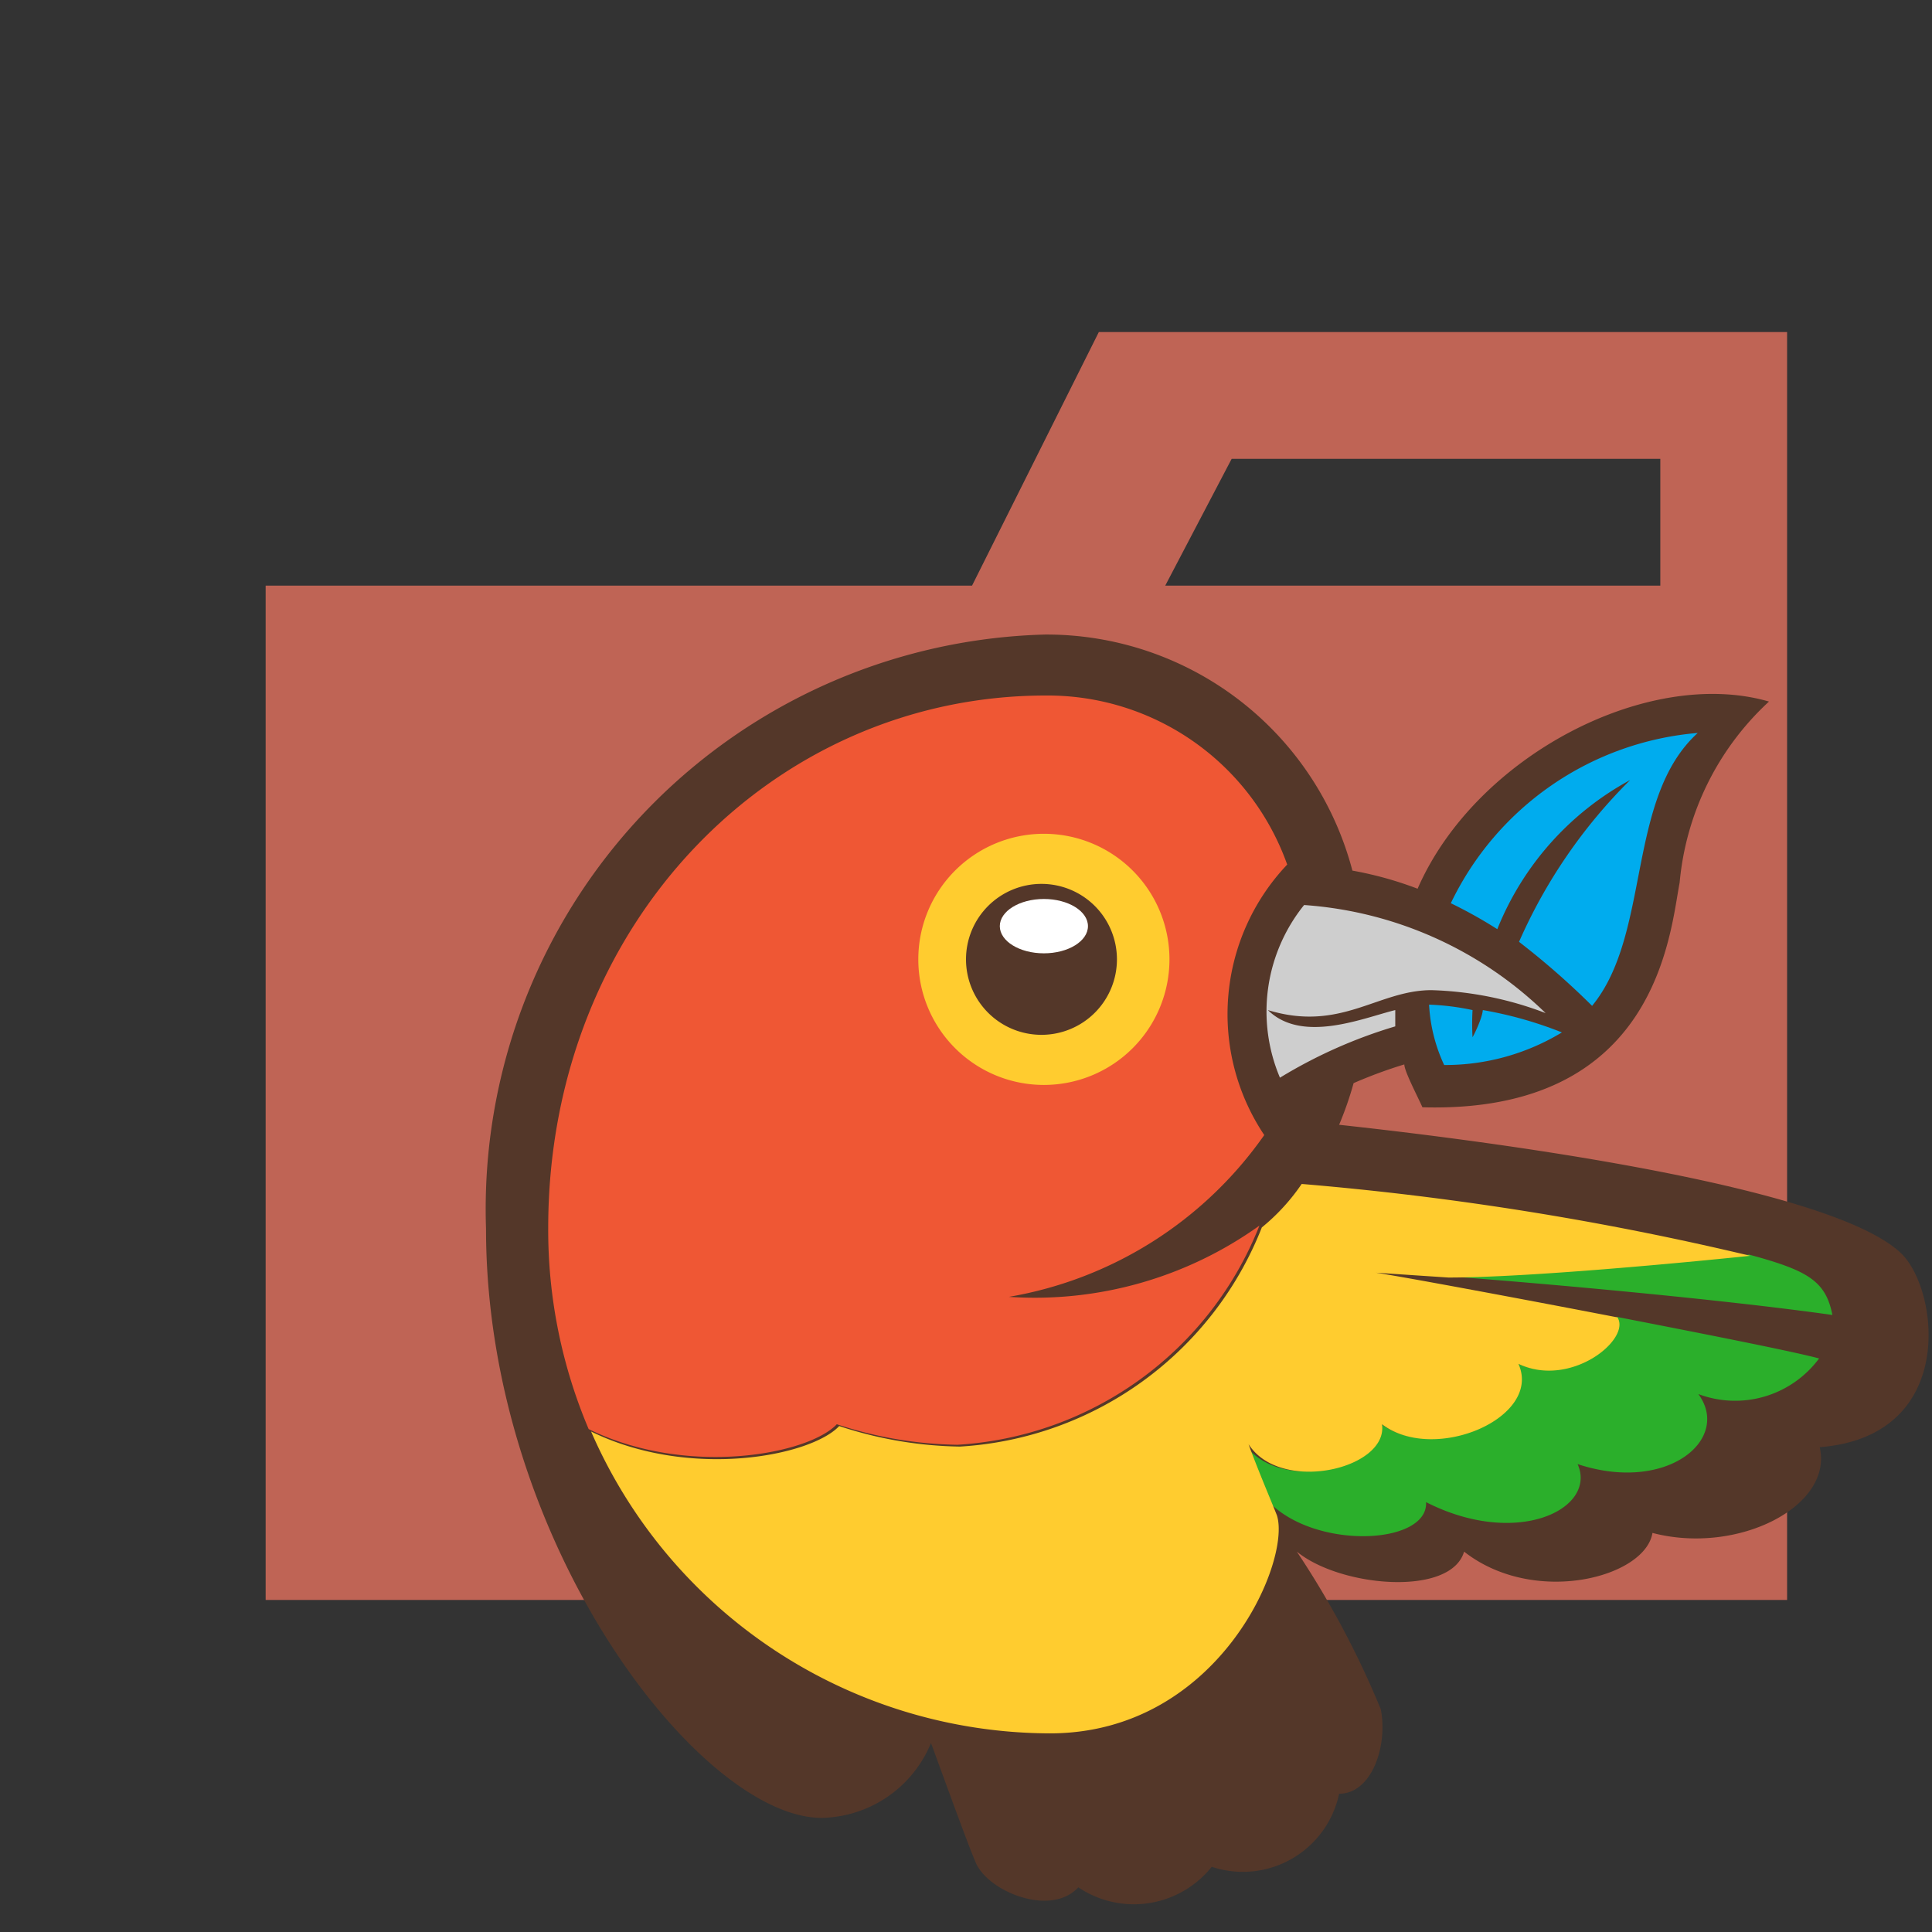 <svg xmlns="http://www.w3.org/2000/svg" viewBox="0 0 32 32"><rect x="0" y="0" width="32" height="32" fill="#333333" stroke="none"/><title>folder_type_bower@2x</title><g id="folder_bower"><path d="M27.5,5.5H18.2L16.1,9.7H4.4V26.5H29.6V5.5Zm0,4.2H19.3l1.1-2.1h7.1Z" style="fill:#bf6455"/><path d="M31.49,20.76c-1.23-1.18-7.37-1.92-9.31-2.13a5.69,5.69,0,0,0,.24-.69,7.76,7.76,0,0,1,.84-.31c0,.11.21.51.3.71,3.9.11,4.1-2.9,4.26-3.72a4.65,4.65,0,0,1,1.48-3c-2-.58-4.86.9-5.82,3.1a6,6,0,0,0-1.08-.3,5.24,5.24,0,0,0-5.09-3.91,9.52,9.52,0,0,0-9.26,9.84c0,5.2,3.55,9.76,5.56,9.76a2,2,0,0,0,1.81-1.24c.15.4.6,1.66.75,2,.22.47,1.24.88,1.69.39a1.65,1.65,0,0,0,2.21-.34,1.63,1.63,0,0,0,2.11-1.21c.54,0,.81-.79.69-1.4a14.93,14.93,0,0,0-1.39-2.61c.72.59,2.55.75,2.77,0,1.16.91,3,.43,3.12-.31,1.41.37,3-.44,2.77-1.42C32.42,23.79,32.12,21.37,31.49,20.76Z" style="fill:#543729"/><path id="Shape" d="M25.16,15.6A8.69,8.69,0,0,1,27,12.92a4.87,4.87,0,0,0-2.2,2.47,7.69,7.69,0,0,0-.77-.43,5,5,0,0,1,4.09-2.82c-1.19,1.08-.77,3.33-1.75,4.52A12.85,12.85,0,0,0,25.16,15.6Zm-.77,1.58a4,4,0,0,1,0-.45,4.13,4.13,0,0,0-.72-.09,2.69,2.69,0,0,0,.25,1,3.73,3.73,0,0,0,1.95-.54,6.52,6.52,0,0,0-1.31-.37C24.55,16.86,24.43,17.11,24.39,17.18Z" style="fill:#00acee"/><path d="M21,24.86h0c-.11-.25-.24-.55-.38-.94.57.83,2.35.4,2.25-.34.87.66,2.66-.11,2.26-1,.87.41,1.87-.41,1.64-.77,1.49.29,2.91.57,3.36.69a1.73,1.73,0,0,1-2,.59c.55.75-.52,1.65-2,1.16.33.74-1,1.4-2.51.63C23.66,25.59,21.77,25.68,21,24.86ZM24,21.14c1.73.13,4.58.39,6.35.64-.11-.57-.42-.74-1.38-1C27.91,20.89,25.29,21.14,24,21.14Z" style="fill:#2baf2b"/><path d="M22.89,23.59c.87.66,2.66-.11,2.26-1,.87.41,1.87-.41,1.64-.77-1.76-.34-3.6-.68-4-.74l1.2.08c1.32,0,3.94-.25,5-.36a50.09,50.09,0,0,0-7.43-1.19,3.38,3.38,0,0,1-.66.72,5.74,5.74,0,0,1-5,3.63,6.66,6.66,0,0,1-2-.34c-.47.5-2.48.89-4.11.09a8.31,8.31,0,0,0,7.6,5c2.79,0,4-2.85,3.76-3.61-.07-.18-.33-.79-.47-1.18C21.21,24.75,23,24.33,22.89,23.59Z" style="fill:#ffcc2f"/><path d="M21.2,17.85A8.09,8.09,0,0,1,23.11,17c0-.09,0-.18,0-.27-.53.13-1.54.56-2.11,0,1.21.37,1.82-.33,2.71-.33a5.74,5.74,0,0,1,1.89.38,6.37,6.37,0,0,0-4-1.79A2.81,2.81,0,0,0,21.2,17.85Z" style="fill:#cecece"/><path d="M13.86,23.59a6.66,6.66,0,0,0,2,.34,5.75,5.75,0,0,0,5-3.63,6.39,6.39,0,0,1-4.15,1.18,6.5,6.5,0,0,0,4.23-2.68,3.6,3.6,0,0,1,.38-4.48,4.21,4.21,0,0,0-4-2.8c-4.51,0-8.24,3.77-8.24,8.82a8.44,8.44,0,0,0,.67,3.33C11.38,24.47,13.39,24.09,13.86,23.59Z" style="fill:#ef5734"/><path d="M15.21,15.89a2.08,2.08,0,1,0,2.08-2.08A2.08,2.08,0,0,0,15.21,15.89Z" style="fill:#ffcc2f"/><path d="M16,15.89a1.25,1.25,0,1,0,1.25-1.25A1.25,1.25,0,0,0,16,15.89Z" style="fill:#543729"/><ellipse cx="17.29" cy="15.34" rx="0.73" ry="0.45" style="fill:#fff"/></g></svg>